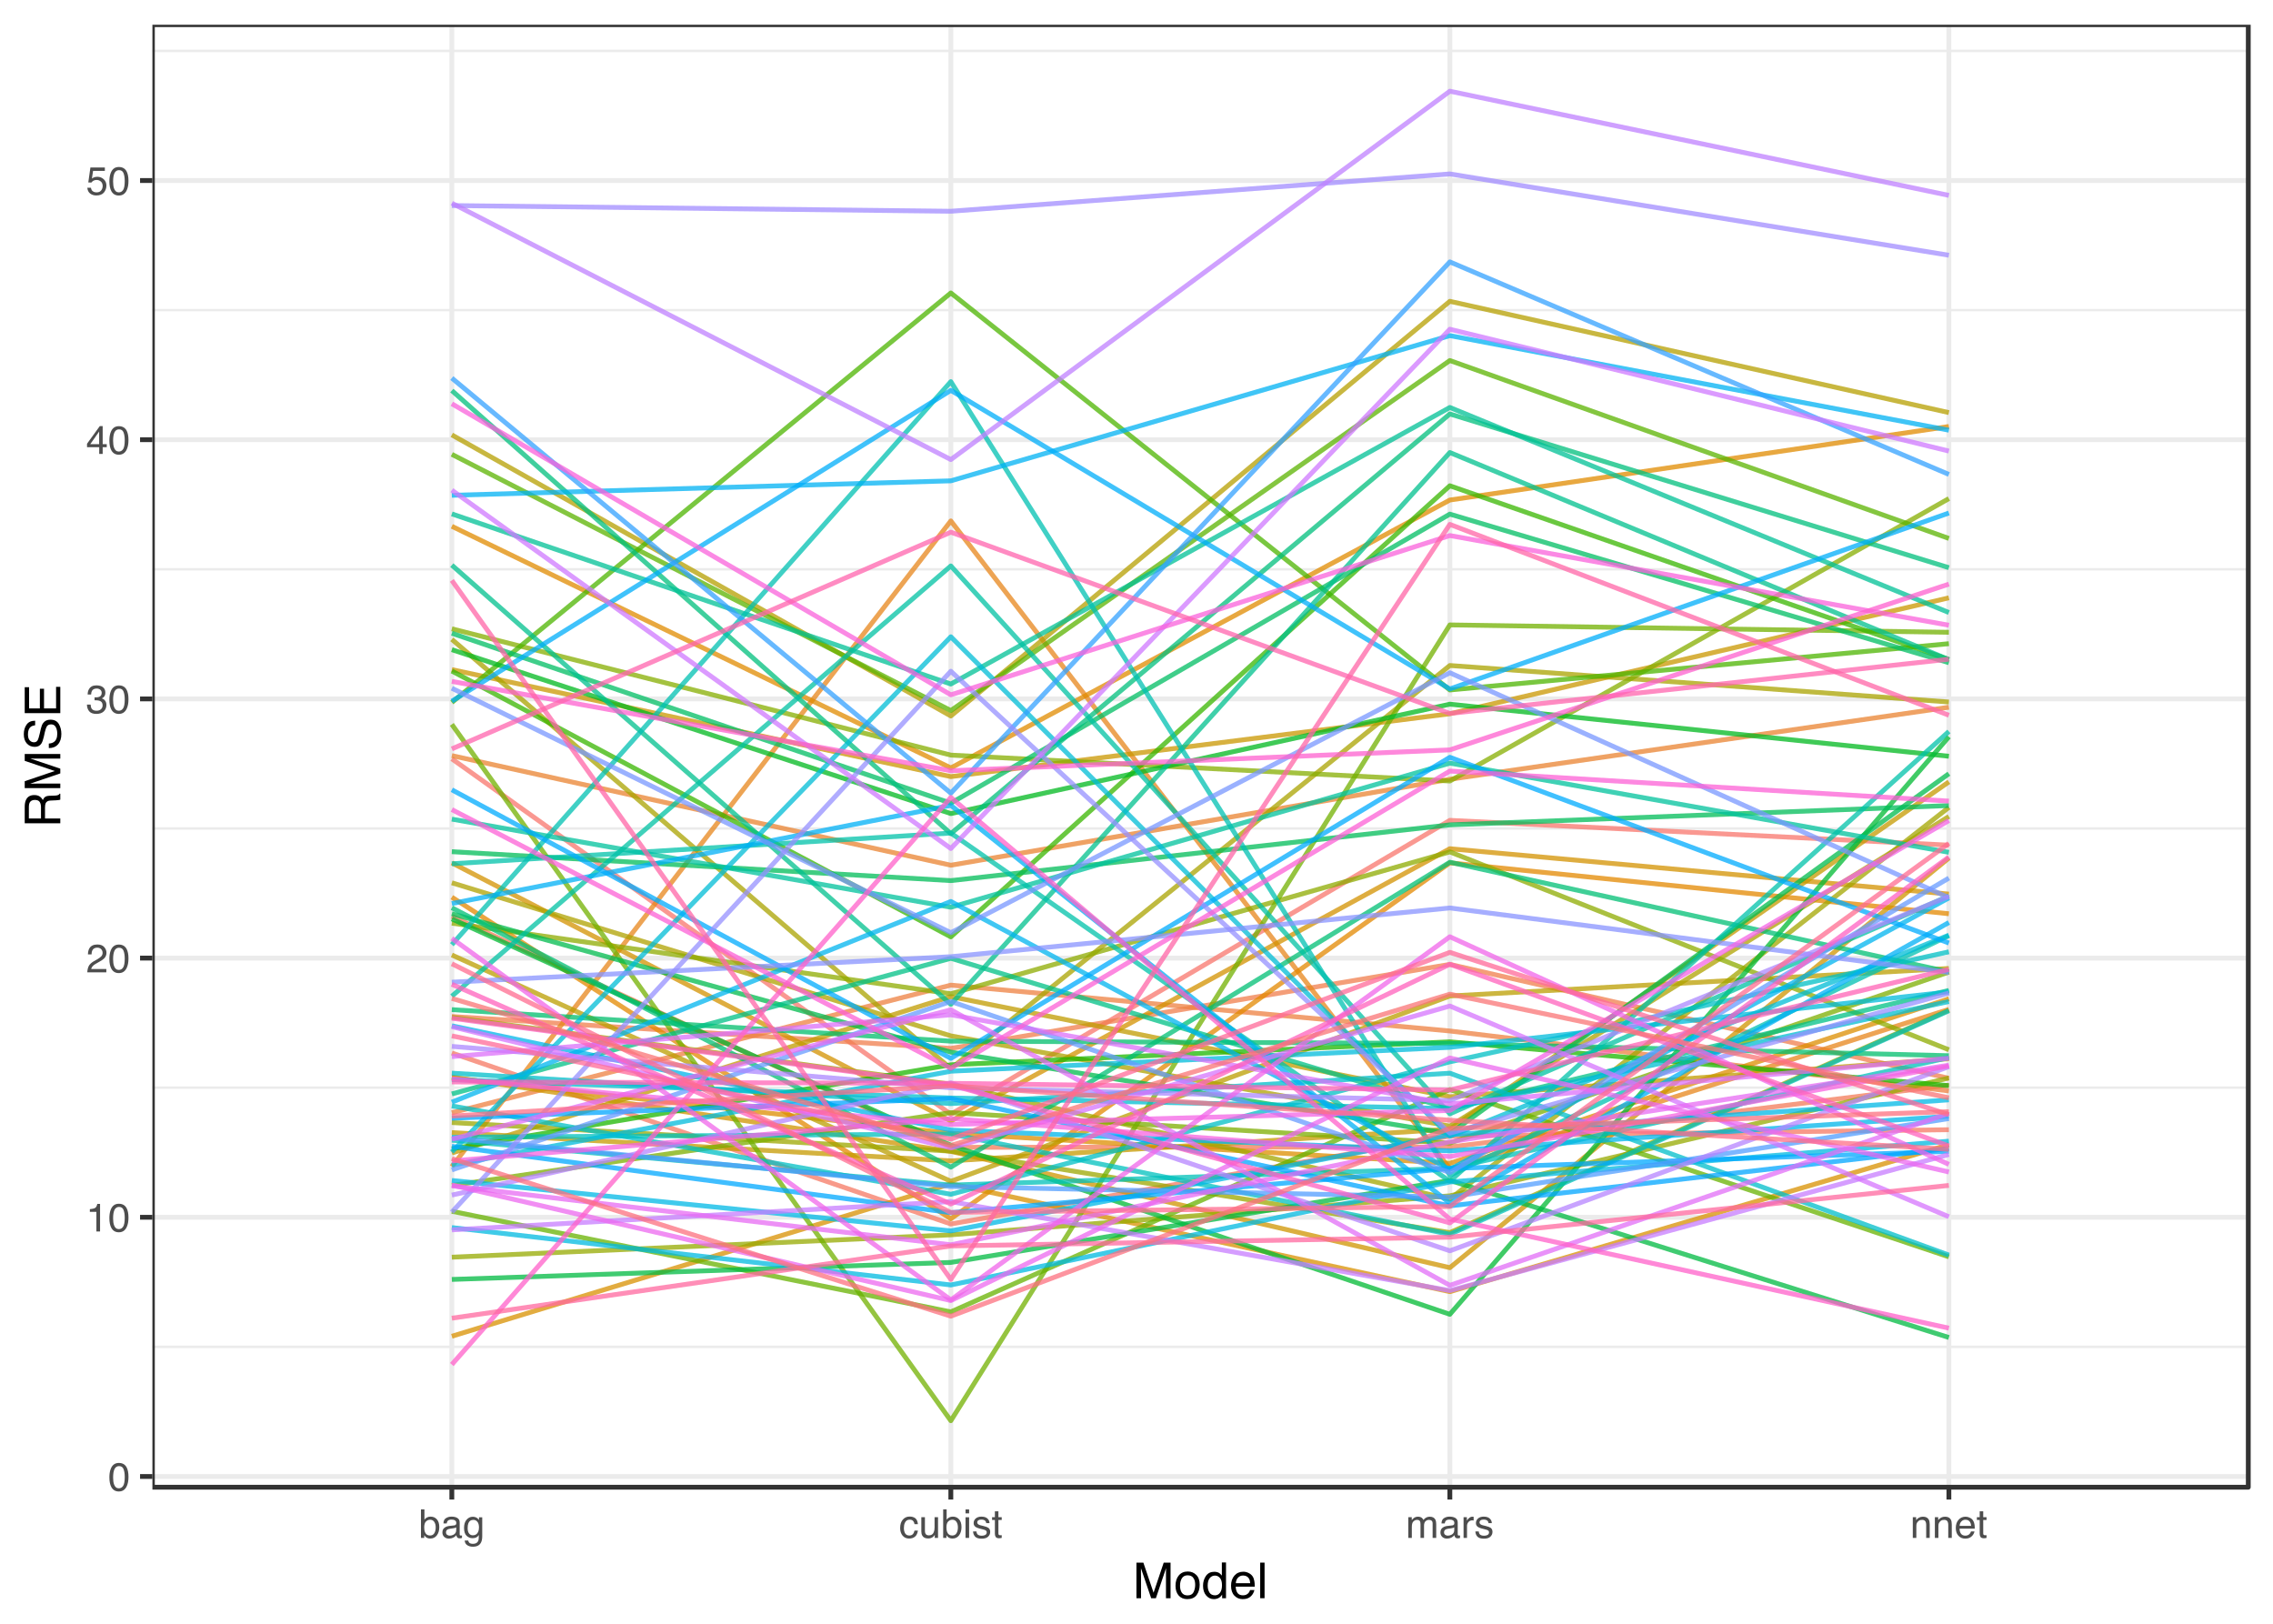 <?xml version="1.0" encoding="UTF-8"?>
<svg xmlns="http://www.w3.org/2000/svg" xmlns:xlink="http://www.w3.org/1999/xlink" width="504pt" height="360pt" viewBox="0 0 504 360" version="1.1">
<defs>
<g>
<symbol overflow="visible" id="glyph0-0">
<path style="stroke:none;" d="M 0.281 0 L 0.281 -6.312 L 5.297 -6.312 L 5.297 0 Z M 4.5 -0.797 L 4.5 -5.516 L 1.078 -5.516 L 1.078 -0.797 Z "/>
</symbol>
<symbol overflow="visible" id="glyph0-1">
<path style="stroke:none;" d="M 2.375 -6.156 C 3.176 -6.156 3.754 -5.828 4.109 -5.172 C 4.379 -4.66 4.516 -3.961 4.516 -3.078 C 4.516 -2.242 4.391 -1.555 4.141 -1.016 C 3.785 -0.223 3.195 0.172 2.375 0.172 C 1.633 0.172 1.082 -0.148 0.719 -0.797 C 0.426 -1.328 0.281 -2.047 0.281 -2.953 C 0.281 -3.648 0.367 -4.25 0.547 -4.75 C 0.879 -5.688 1.488 -6.156 2.375 -6.156 Z M 2.375 -0.531 C 2.77 -0.531 3.086 -0.707 3.328 -1.062 C 3.566 -1.426 3.688 -2.086 3.688 -3.047 C 3.688 -3.754 3.598 -4.332 3.422 -4.781 C 3.254 -5.227 2.922 -5.453 2.422 -5.453 C 1.973 -5.453 1.641 -5.238 1.422 -4.812 C 1.211 -4.383 1.109 -3.754 1.109 -2.922 C 1.109 -2.297 1.176 -1.789 1.312 -1.406 C 1.52 -0.82 1.875 -0.531 2.375 -0.531 Z "/>
</symbol>
<symbol overflow="visible" id="glyph0-2">
<path style="stroke:none;" d="M 0.844 -4.359 L 0.844 -4.953 C 1.395 -5.004 1.781 -5.094 2 -5.219 C 2.227 -5.344 2.395 -5.645 2.5 -6.125 L 3.109 -6.125 L 3.109 0 L 2.297 0 L 2.297 -4.359 Z "/>
</symbol>
<symbol overflow="visible" id="glyph0-3">
<path style="stroke:none;" d="M 0.281 0 C 0.301 -0.531 0.406 -0.988 0.594 -1.375 C 0.789 -1.77 1.164 -2.129 1.719 -2.453 L 2.547 -2.922 C 2.91 -3.141 3.164 -3.328 3.312 -3.484 C 3.551 -3.711 3.672 -3.984 3.672 -4.297 C 3.672 -4.648 3.562 -4.93 3.344 -5.141 C 3.133 -5.359 2.848 -5.469 2.484 -5.469 C 1.961 -5.469 1.598 -5.266 1.391 -4.859 C 1.285 -4.648 1.227 -4.352 1.219 -3.969 L 0.422 -3.969 C 0.43 -4.5 0.531 -4.938 0.719 -5.281 C 1.051 -5.875 1.645 -6.172 2.5 -6.172 C 3.195 -6.172 3.707 -5.977 4.031 -5.594 C 4.363 -5.219 4.531 -4.797 4.531 -4.328 C 4.531 -3.836 4.352 -3.414 4 -3.062 C 3.801 -2.863 3.441 -2.617 2.922 -2.328 L 2.344 -2 C 2.062 -1.844 1.836 -1.695 1.672 -1.562 C 1.391 -1.312 1.211 -1.035 1.141 -0.734 L 4.5 -0.734 L 4.5 0 Z "/>
</symbol>
<symbol overflow="visible" id="glyph0-4">
<path style="stroke:none;" d="M 2.281 0.172 C 1.551 0.172 1.02 -0.023 0.688 -0.422 C 0.363 -0.828 0.203 -1.316 0.203 -1.891 L 1.016 -1.891 C 1.047 -1.492 1.117 -1.203 1.234 -1.016 C 1.441 -0.691 1.805 -0.531 2.328 -0.531 C 2.734 -0.531 3.055 -0.641 3.297 -0.859 C 3.547 -1.078 3.672 -1.359 3.672 -1.703 C 3.672 -2.129 3.539 -2.426 3.281 -2.594 C 3.031 -2.758 2.672 -2.844 2.203 -2.844 C 2.148 -2.844 2.098 -2.844 2.047 -2.844 C 1.992 -2.844 1.941 -2.844 1.891 -2.844 L 1.891 -3.516 C 1.973 -3.516 2.039 -3.508 2.094 -3.5 C 2.145 -3.5 2.203 -3.5 2.266 -3.5 C 2.555 -3.5 2.797 -3.547 2.984 -3.641 C 3.305 -3.797 3.469 -4.082 3.469 -4.5 C 3.469 -4.801 3.359 -5.035 3.141 -5.203 C 2.922 -5.367 2.672 -5.453 2.391 -5.453 C 1.867 -5.453 1.508 -5.281 1.312 -4.938 C 1.207 -4.75 1.145 -4.477 1.125 -4.125 L 0.359 -4.125 C 0.359 -4.582 0.453 -4.973 0.641 -5.297 C 0.953 -5.867 1.504 -6.156 2.297 -6.156 C 2.93 -6.156 3.422 -6.016 3.766 -5.734 C 4.109 -5.461 4.281 -5.062 4.281 -4.531 C 4.281 -4.145 4.176 -3.836 3.969 -3.609 C 3.844 -3.461 3.68 -3.348 3.484 -3.266 C 3.805 -3.172 4.055 -3 4.234 -2.75 C 4.422 -2.5 4.516 -2.191 4.516 -1.828 C 4.516 -1.234 4.316 -0.75 3.922 -0.375 C 3.535 -0.008 2.988 0.172 2.281 0.172 Z "/>
</symbol>
<symbol overflow="visible" id="glyph0-5">
<path style="stroke:none;" d="M 2.906 -2.172 L 2.906 -4.969 L 0.938 -2.172 Z M 2.922 0 L 2.922 -1.5 L 0.219 -1.5 L 0.219 -2.266 L 3.047 -6.172 L 3.688 -6.172 L 3.688 -2.172 L 4.594 -2.172 L 4.594 -1.5 L 3.688 -1.5 L 3.688 0 Z "/>
</symbol>
<symbol overflow="visible" id="glyph0-6">
<path style="stroke:none;" d="M 1.094 -1.562 C 1.133 -1.125 1.336 -0.82 1.703 -0.656 C 1.879 -0.57 2.094 -0.531 2.344 -0.531 C 2.801 -0.531 3.141 -0.676 3.359 -0.969 C 3.578 -1.258 3.688 -1.582 3.688 -1.938 C 3.688 -2.363 3.555 -2.691 3.297 -2.922 C 3.035 -3.16 2.719 -3.281 2.344 -3.281 C 2.082 -3.281 1.852 -3.227 1.656 -3.125 C 1.469 -3.02 1.305 -2.879 1.172 -2.703 L 0.5 -2.734 L 0.969 -6.047 L 4.172 -6.047 L 4.172 -5.297 L 1.562 -5.297 L 1.297 -3.594 C 1.43 -3.695 1.566 -3.773 1.703 -3.828 C 1.93 -3.93 2.195 -3.984 2.5 -3.984 C 3.062 -3.984 3.535 -3.801 3.922 -3.438 C 4.316 -3.07 4.516 -2.609 4.516 -2.047 C 4.516 -1.461 4.332 -0.945 3.969 -0.5 C 3.613 -0.062 3.047 0.156 2.266 0.156 C 1.754 0.156 1.305 0.016 0.922 -0.266 C 0.547 -0.547 0.332 -0.977 0.281 -1.562 Z "/>
</symbol>
<symbol overflow="visible" id="glyph0-7">
<path style="stroke:none;" d="M 0.5 -6.328 L 1.266 -6.328 L 1.266 -4.047 C 1.43 -4.266 1.629 -4.43 1.859 -4.547 C 2.098 -4.66 2.352 -4.719 2.625 -4.719 C 3.195 -4.719 3.66 -4.52 4.016 -4.125 C 4.379 -3.738 4.562 -3.16 4.562 -2.391 C 4.562 -1.66 4.383 -1.055 4.031 -0.578 C 3.676 -0.098 3.188 0.141 2.562 0.141 C 2.219 0.141 1.922 0.055 1.672 -0.109 C 1.535 -0.203 1.383 -0.363 1.219 -0.594 L 1.219 0 L 0.5 0 Z M 2.516 -0.531 C 2.93 -0.531 3.242 -0.695 3.453 -1.031 C 3.66 -1.363 3.766 -1.801 3.766 -2.344 C 3.766 -2.832 3.66 -3.234 3.453 -3.547 C 3.242 -3.867 2.938 -4.031 2.531 -4.031 C 2.188 -4.031 1.879 -3.898 1.609 -3.641 C 1.348 -3.379 1.219 -2.945 1.219 -2.344 C 1.219 -1.914 1.27 -1.566 1.375 -1.297 C 1.582 -0.785 1.961 -0.531 2.516 -0.531 Z "/>
</symbol>
<symbol overflow="visible" id="glyph0-8">
<path style="stroke:none;" d="M 1.156 -1.219 C 1.156 -1 1.238 -0.82 1.406 -0.688 C 1.57 -0.562 1.766 -0.5 1.984 -0.5 C 2.254 -0.5 2.52 -0.562 2.781 -0.688 C 3.207 -0.895 3.422 -1.238 3.422 -1.719 L 3.422 -2.344 C 3.328 -2.281 3.203 -2.227 3.047 -2.188 C 2.898 -2.145 2.754 -2.117 2.609 -2.109 L 2.141 -2.047 C 1.867 -2.004 1.66 -1.945 1.516 -1.875 C 1.273 -1.738 1.156 -1.52 1.156 -1.219 Z M 3.031 -2.781 C 3.207 -2.812 3.328 -2.891 3.391 -3.016 C 3.422 -3.078 3.438 -3.176 3.438 -3.312 C 3.438 -3.57 3.344 -3.758 3.156 -3.875 C 2.969 -4 2.703 -4.062 2.359 -4.062 C 1.953 -4.062 1.664 -3.953 1.5 -3.734 C 1.406 -3.609 1.344 -3.43 1.312 -3.203 L 0.594 -3.203 C 0.602 -3.766 0.785 -4.156 1.141 -4.375 C 1.492 -4.602 1.906 -4.719 2.375 -4.719 C 2.914 -4.719 3.352 -4.613 3.688 -4.406 C 4.02 -4.195 4.188 -3.875 4.188 -3.438 L 4.188 -0.797 C 4.188 -0.711 4.203 -0.645 4.234 -0.594 C 4.273 -0.551 4.348 -0.531 4.453 -0.531 C 4.484 -0.531 4.52 -0.531 4.562 -0.531 C 4.602 -0.531 4.648 -0.535 4.703 -0.547 L 4.703 0.016 C 4.578 0.055 4.484 0.078 4.422 0.078 C 4.359 0.086 4.273 0.094 4.172 0.094 C 3.898 0.094 3.707 0 3.594 -0.188 C 3.531 -0.281 3.484 -0.422 3.453 -0.609 C 3.297 -0.398 3.07 -0.219 2.781 -0.062 C 2.488 0.082 2.16 0.156 1.797 0.156 C 1.367 0.156 1.02 0.023 0.75 -0.234 C 0.488 -0.492 0.359 -0.816 0.359 -1.203 C 0.359 -1.629 0.488 -1.957 0.75 -2.188 C 1.02 -2.426 1.367 -2.578 1.797 -2.641 Z M 2.391 -4.719 Z "/>
</symbol>
<symbol overflow="visible" id="glyph0-9">
<path style="stroke:none;" d="M 2.188 -4.688 C 2.551 -4.688 2.867 -4.598 3.141 -4.422 C 3.285 -4.316 3.43 -4.172 3.578 -3.984 L 3.578 -4.562 L 4.297 -4.562 L 4.297 -0.375 C 4.297 0.207 4.207 0.672 4.031 1.016 C 3.719 1.641 3.113 1.953 2.219 1.953 C 1.727 1.953 1.312 1.836 0.969 1.609 C 0.633 1.391 0.445 1.047 0.406 0.578 L 1.188 0.578 C 1.227 0.773 1.301 0.93 1.406 1.047 C 1.582 1.223 1.859 1.312 2.234 1.312 C 2.828 1.312 3.219 1.098 3.406 0.672 C 3.508 0.43 3.555 -0.004 3.547 -0.641 C 3.391 -0.398 3.203 -0.223 2.984 -0.109 C 2.773 0.004 2.488 0.062 2.125 0.062 C 1.633 0.062 1.203 -0.113 0.828 -0.469 C 0.453 -0.82 0.266 -1.41 0.266 -2.234 C 0.266 -3.004 0.453 -3.602 0.828 -4.031 C 1.203 -4.469 1.656 -4.688 2.188 -4.688 Z M 3.578 -2.312 C 3.578 -2.883 3.457 -3.305 3.219 -3.578 C 2.988 -3.859 2.691 -4 2.328 -4 C 1.785 -4 1.414 -3.742 1.219 -3.234 C 1.113 -2.961 1.062 -2.609 1.062 -2.172 C 1.062 -1.648 1.164 -1.254 1.375 -0.984 C 1.582 -0.711 1.863 -0.578 2.219 -0.578 C 2.77 -0.578 3.16 -0.828 3.391 -1.328 C 3.516 -1.609 3.578 -1.938 3.578 -2.312 Z M 2.281 -4.719 Z "/>
</symbol>
<symbol overflow="visible" id="glyph0-10">
<path style="stroke:none;" d="M 2.344 -4.734 C 2.863 -4.734 3.285 -4.609 3.609 -4.359 C 3.93 -4.109 4.125 -3.672 4.188 -3.047 L 3.438 -3.047 C 3.395 -3.336 3.289 -3.578 3.125 -3.766 C 2.957 -3.953 2.695 -4.047 2.344 -4.047 C 1.852 -4.047 1.5 -3.801 1.281 -3.312 C 1.145 -3.008 1.078 -2.629 1.078 -2.172 C 1.078 -1.703 1.172 -1.312 1.359 -1 C 1.555 -0.688 1.867 -0.531 2.297 -0.531 C 2.609 -0.531 2.859 -0.625 3.047 -0.812 C 3.234 -1.008 3.363 -1.281 3.438 -1.625 L 4.188 -1.625 C 4.102 -1.02 3.891 -0.57 3.547 -0.281 C 3.203 0 2.766 0.141 2.234 0.141 C 1.629 0.141 1.145 -0.078 0.781 -0.516 C 0.426 -0.961 0.25 -1.516 0.25 -2.172 C 0.25 -2.984 0.445 -3.613 0.844 -4.062 C 1.238 -4.508 1.738 -4.734 2.344 -4.734 Z M 2.219 -4.719 Z "/>
</symbol>
<symbol overflow="visible" id="glyph0-11">
<path style="stroke:none;" d="M 1.344 -4.594 L 1.344 -1.547 C 1.344 -1.305 1.379 -1.113 1.453 -0.969 C 1.586 -0.695 1.844 -0.562 2.219 -0.562 C 2.758 -0.562 3.125 -0.801 3.312 -1.281 C 3.426 -1.539 3.484 -1.895 3.484 -2.344 L 3.484 -4.594 L 4.25 -4.594 L 4.25 0 L 3.516 0 L 3.531 -0.672 C 3.426 -0.504 3.301 -0.359 3.156 -0.234 C 2.863 0.004 2.504 0.125 2.078 0.125 C 1.422 0.125 0.977 -0.094 0.75 -0.531 C 0.613 -0.77 0.547 -1.082 0.547 -1.469 L 0.547 -4.594 Z M 2.406 -4.719 Z "/>
</symbol>
<symbol overflow="visible" id="glyph0-12">
<path style="stroke:none;" d="M 0.562 -4.578 L 1.359 -4.578 L 1.359 0 L 0.562 0 Z M 0.562 -6.312 L 1.359 -6.312 L 1.359 -5.438 L 0.562 -5.438 Z "/>
</symbol>
<symbol overflow="visible" id="glyph0-13">
<path style="stroke:none;" d="M 1.031 -1.438 C 1.051 -1.188 1.113 -0.988 1.219 -0.844 C 1.414 -0.602 1.754 -0.484 2.234 -0.484 C 2.516 -0.484 2.766 -0.539 2.984 -0.656 C 3.203 -0.781 3.312 -0.973 3.312 -1.234 C 3.312 -1.43 3.223 -1.582 3.047 -1.688 C 2.941 -1.75 2.723 -1.82 2.391 -1.906 L 1.781 -2.062 C 1.383 -2.164 1.094 -2.273 0.906 -2.391 C 0.57 -2.598 0.406 -2.891 0.406 -3.266 C 0.406 -3.691 0.562 -4.039 0.875 -4.312 C 1.195 -4.582 1.617 -4.719 2.141 -4.719 C 2.836 -4.719 3.336 -4.516 3.641 -4.109 C 3.836 -3.848 3.93 -3.57 3.922 -3.281 L 3.203 -3.281 C 3.18 -3.457 3.117 -3.613 3.016 -3.75 C 2.836 -3.957 2.531 -4.062 2.094 -4.062 C 1.801 -4.062 1.578 -4.004 1.422 -3.891 C 1.273 -3.773 1.203 -3.629 1.203 -3.453 C 1.203 -3.254 1.301 -3.094 1.5 -2.969 C 1.613 -2.895 1.781 -2.832 2 -2.781 L 2.516 -2.656 C 3.066 -2.52 3.438 -2.391 3.625 -2.266 C 3.926 -2.066 4.078 -1.754 4.078 -1.328 C 4.078 -0.922 3.922 -0.566 3.609 -0.266 C 3.305 0.023 2.832 0.172 2.188 0.172 C 1.508 0.172 1.023 0.02 0.734 -0.281 C 0.453 -0.594 0.301 -0.977 0.281 -1.438 Z M 2.172 -4.719 Z "/>
</symbol>
<symbol overflow="visible" id="glyph0-14">
<path style="stroke:none;" d="M 0.719 -5.891 L 1.5 -5.891 L 1.5 -4.594 L 2.234 -4.594 L 2.234 -3.969 L 1.5 -3.969 L 1.5 -0.969 C 1.5 -0.801 1.555 -0.691 1.672 -0.641 C 1.723 -0.609 1.82 -0.594 1.969 -0.594 C 2 -0.594 2.035 -0.594 2.078 -0.594 C 2.129 -0.594 2.18 -0.598 2.234 -0.609 L 2.234 0 C 2.148 0.02 2.055 0.035 1.953 0.047 C 1.859 0.066 1.758 0.078 1.656 0.078 C 1.289 0.078 1.039 -0.016 0.906 -0.203 C 0.781 -0.391 0.719 -0.629 0.719 -0.922 L 0.719 -3.969 L 0.094 -3.969 L 0.094 -4.594 L 0.719 -4.594 Z "/>
</symbol>
<symbol overflow="visible" id="glyph0-15">
<path style="stroke:none;" d="M 0.562 -4.594 L 1.328 -4.594 L 1.328 -3.953 C 1.516 -4.172 1.68 -4.332 1.828 -4.438 C 2.086 -4.613 2.379 -4.703 2.703 -4.703 C 3.066 -4.703 3.359 -4.613 3.578 -4.438 C 3.703 -4.332 3.816 -4.18 3.922 -3.984 C 4.098 -4.223 4.301 -4.398 4.531 -4.516 C 4.758 -4.641 5.02 -4.703 5.312 -4.703 C 5.926 -4.703 6.348 -4.477 6.578 -4.031 C 6.691 -3.789 6.75 -3.469 6.75 -3.062 L 6.75 0 L 5.953 0 L 5.953 -3.203 C 5.953 -3.504 5.875 -3.711 5.719 -3.828 C 5.57 -3.941 5.383 -4 5.156 -4 C 4.852 -4 4.594 -3.895 4.375 -3.688 C 4.156 -3.488 4.047 -3.148 4.047 -2.672 L 4.047 0 L 3.266 0 L 3.266 -3 C 3.266 -3.312 3.227 -3.539 3.156 -3.688 C 3.039 -3.895 2.82 -4 2.5 -4 C 2.207 -4 1.941 -3.883 1.703 -3.656 C 1.461 -3.438 1.344 -3.031 1.344 -2.438 L 1.344 0 L 0.562 0 Z "/>
</symbol>
<symbol overflow="visible" id="glyph0-16">
<path style="stroke:none;" d="M 0.594 -4.594 L 1.328 -4.594 L 1.328 -3.812 C 1.379 -3.957 1.523 -4.141 1.766 -4.359 C 2.004 -4.586 2.273 -4.703 2.578 -4.703 C 2.586 -4.703 2.609 -4.695 2.641 -4.688 C 2.68 -4.688 2.742 -4.688 2.828 -4.688 L 2.828 -3.859 C 2.773 -3.867 2.727 -3.875 2.688 -3.875 C 2.656 -3.883 2.617 -3.891 2.578 -3.891 C 2.18 -3.891 1.879 -3.766 1.672 -3.516 C 1.461 -3.266 1.359 -2.973 1.359 -2.641 L 1.359 0 L 0.594 0 Z "/>
</symbol>
<symbol overflow="visible" id="glyph0-17">
<path style="stroke:none;" d="M 0.562 -4.594 L 1.297 -4.594 L 1.297 -3.953 C 1.516 -4.211 1.742 -4.398 1.984 -4.516 C 2.234 -4.641 2.508 -4.703 2.812 -4.703 C 3.457 -4.703 3.895 -4.473 4.125 -4.016 C 4.25 -3.766 4.312 -3.41 4.312 -2.953 L 4.312 0 L 3.531 0 L 3.531 -2.906 C 3.531 -3.176 3.488 -3.398 3.406 -3.578 C 3.27 -3.859 3.02 -4 2.656 -4 C 2.477 -4 2.328 -3.984 2.203 -3.953 C 1.992 -3.891 1.812 -3.766 1.656 -3.578 C 1.52 -3.422 1.43 -3.258 1.391 -3.094 C 1.359 -2.938 1.344 -2.707 1.344 -2.406 L 1.344 0 L 0.562 0 Z M 2.391 -4.719 Z "/>
</symbol>
<symbol overflow="visible" id="glyph0-18">
<path style="stroke:none;" d="M 2.484 -4.703 C 2.805 -4.703 3.117 -4.625 3.422 -4.469 C 3.734 -4.32 3.969 -4.125 4.125 -3.875 C 4.281 -3.645 4.383 -3.375 4.438 -3.062 C 4.488 -2.852 4.516 -2.516 4.516 -2.047 L 1.141 -2.047 C 1.148 -1.586 1.258 -1.211 1.469 -0.922 C 1.676 -0.641 1.992 -0.5 2.422 -0.5 C 2.828 -0.5 3.148 -0.633 3.391 -0.906 C 3.523 -1.062 3.625 -1.238 3.688 -1.438 L 4.453 -1.438 C 4.43 -1.27 4.363 -1.082 4.25 -0.875 C 4.133 -0.664 4.004 -0.5 3.859 -0.375 C 3.629 -0.145 3.344 0.008 3 0.094 C 2.812 0.133 2.598 0.156 2.359 0.156 C 1.785 0.156 1.301 -0.051 0.906 -0.469 C 0.508 -0.883 0.312 -1.469 0.312 -2.219 C 0.312 -2.945 0.508 -3.539 0.906 -4 C 1.312 -4.469 1.836 -4.703 2.484 -4.703 Z M 3.719 -2.672 C 3.688 -3.004 3.613 -3.27 3.5 -3.469 C 3.281 -3.844 2.926 -4.031 2.438 -4.031 C 2.082 -4.031 1.785 -3.898 1.547 -3.641 C 1.305 -3.391 1.176 -3.066 1.156 -2.672 Z M 2.406 -4.719 Z "/>
</symbol>
<symbol overflow="visible" id="glyph1-0">
<path style="stroke:none;" d="M 0.359 0 L 0.359 -7.891 L 6.625 -7.891 L 6.625 0 Z M 5.625 -0.984 L 5.625 -6.906 L 1.344 -6.906 L 1.344 -0.984 Z "/>
</symbol>
<symbol overflow="visible" id="glyph1-1">
<path style="stroke:none;" d="M 0.812 -7.891 L 2.344 -7.891 L 4.609 -1.219 L 6.859 -7.891 L 8.375 -7.891 L 8.375 0 L 7.359 0 L 7.359 -4.656 C 7.359 -4.82 7.359 -5.086 7.359 -5.453 C 7.367 -5.828 7.375 -6.227 7.375 -6.656 L 5.125 0 L 4.078 0 L 1.812 -6.656 L 1.812 -6.406 C 1.812 -6.219 1.812 -5.926 1.812 -5.531 C 1.82 -5.133 1.828 -4.844 1.828 -4.656 L 1.828 0 L 0.812 0 Z "/>
</symbol>
<symbol overflow="visible" id="glyph1-2">
<path style="stroke:none;" d="M 2.984 -0.625 C 3.629 -0.625 4.07 -0.863 4.312 -1.344 C 4.551 -1.832 4.672 -2.375 4.672 -2.969 C 4.672 -3.508 4.582 -3.945 4.406 -4.281 C 4.133 -4.812 3.664 -5.078 3 -5.078 C 2.406 -5.078 1.973 -4.848 1.703 -4.391 C 1.441 -3.941 1.312 -3.398 1.312 -2.766 C 1.312 -2.148 1.441 -1.641 1.703 -1.234 C 1.973 -0.828 2.398 -0.625 2.984 -0.625 Z M 3.031 -5.922 C 3.77 -5.922 4.395 -5.672 4.906 -5.172 C 5.414 -4.68 5.672 -3.957 5.672 -3 C 5.672 -2.07 5.445 -1.305 5 -0.703 C 4.551 -0.098 3.852 0.203 2.906 0.203 C 2.113 0.203 1.484 -0.062 1.016 -0.594 C 0.547 -1.125 0.312 -1.844 0.312 -2.75 C 0.312 -3.719 0.555 -4.488 1.047 -5.062 C 1.535 -5.633 2.195 -5.922 3.031 -5.922 Z M 3 -5.891 Z "/>
</symbol>
<symbol overflow="visible" id="glyph1-3">
<path style="stroke:none;" d="M 1.328 -2.812 C 1.328 -2.195 1.457 -1.68 1.719 -1.266 C 1.977 -0.848 2.395 -0.641 2.969 -0.641 C 3.414 -0.641 3.781 -0.832 4.062 -1.219 C 4.352 -1.602 4.5 -2.156 4.5 -2.875 C 4.5 -3.602 4.348 -4.141 4.047 -4.484 C 3.754 -4.836 3.391 -5.016 2.953 -5.016 C 2.473 -5.016 2.082 -4.828 1.781 -4.453 C 1.477 -4.078 1.328 -3.531 1.328 -2.812 Z M 2.781 -5.859 C 3.219 -5.859 3.586 -5.766 3.891 -5.578 C 4.055 -5.473 4.25 -5.285 4.469 -5.016 L 4.469 -7.922 L 5.391 -7.922 L 5.391 0 L 4.531 0 L 4.531 -0.797 C 4.301 -0.441 4.031 -0.188 3.719 -0.031 C 3.414 0.125 3.066 0.203 2.672 0.203 C 2.023 0.203 1.469 -0.062 1 -0.594 C 0.531 -1.133 0.297 -1.852 0.297 -2.75 C 0.297 -3.594 0.508 -4.32 0.938 -4.938 C 1.363 -5.551 1.977 -5.859 2.781 -5.859 Z "/>
</symbol>
<symbol overflow="visible" id="glyph1-4">
<path style="stroke:none;" d="M 3.109 -5.875 C 3.516 -5.875 3.906 -5.781 4.281 -5.594 C 4.664 -5.406 4.961 -5.156 5.172 -4.844 C 5.359 -4.562 5.484 -4.223 5.547 -3.828 C 5.609 -3.566 5.641 -3.145 5.641 -2.562 L 1.422 -2.562 C 1.441 -1.977 1.578 -1.508 1.828 -1.156 C 2.086 -0.812 2.488 -0.641 3.031 -0.641 C 3.539 -0.641 3.945 -0.805 4.25 -1.141 C 4.414 -1.328 4.535 -1.551 4.609 -1.812 L 5.562 -1.812 C 5.531 -1.594 5.441 -1.352 5.297 -1.094 C 5.16 -0.832 5.004 -0.625 4.828 -0.469 C 4.535 -0.176 4.176 0.02 3.75 0.125 C 3.508 0.176 3.242 0.203 2.953 0.203 C 2.234 0.203 1.625 -0.055 1.125 -0.578 C 0.633 -1.098 0.391 -1.828 0.391 -2.766 C 0.391 -3.691 0.641 -4.441 1.141 -5.016 C 1.641 -5.586 2.297 -5.875 3.109 -5.875 Z M 4.641 -3.328 C 4.609 -3.754 4.52 -4.094 4.375 -4.344 C 4.102 -4.801 3.66 -5.031 3.047 -5.031 C 2.598 -5.031 2.223 -4.867 1.922 -4.547 C 1.629 -4.234 1.473 -3.828 1.453 -3.328 Z M 3.016 -5.891 Z "/>
</symbol>
<symbol overflow="visible" id="glyph1-5">
<path style="stroke:none;" d="M 0.734 -7.891 L 1.703 -7.891 L 1.703 0 L 0.734 0 Z "/>
</symbol>
<symbol overflow="visible" id="glyph2-0">
<path style="stroke:none;" d="M 0 -0.359 L -7.891 -0.359 L -7.891 -6.625 L 0 -6.625 Z M -0.984 -5.625 L -6.906 -5.625 L -6.906 -1.344 L -0.984 -1.344 Z "/>
</symbol>
<symbol overflow="visible" id="glyph2-1">
<path style="stroke:none;" d="M -4.281 -4.5 C -4.281 -5.008 -4.379 -5.41 -4.578 -5.703 C -4.773 -5.992 -5.133 -6.141 -5.656 -6.141 C -6.219 -6.141 -6.602 -5.93 -6.812 -5.516 C -6.914 -5.297 -6.969 -5.004 -6.969 -4.641 L -6.969 -2.031 L -4.281 -2.031 Z M -7.891 -0.969 L -7.891 -4.625 C -7.891 -5.219 -7.801 -5.711 -7.625 -6.109 C -7.289 -6.848 -6.672 -7.219 -5.766 -7.219 C -5.285 -7.219 -4.895 -7.117 -4.594 -6.922 C -4.301 -6.734 -4.062 -6.461 -3.875 -6.109 C -3.75 -6.41 -3.582 -6.641 -3.375 -6.797 C -3.176 -6.953 -2.848 -7.039 -2.391 -7.062 L -1.328 -7.094 C -1.023 -7.102 -0.801 -7.129 -0.656 -7.172 C -0.406 -7.234 -0.242 -7.348 -0.172 -7.516 L 0 -7.516 L 0 -6.203 C -0.07 -6.172 -0.16 -6.145 -0.266 -6.125 C -0.367 -6.102 -0.578 -6.082 -0.891 -6.062 L -2.203 -6 C -2.711 -5.977 -3.055 -5.789 -3.234 -5.438 C -3.336 -5.227 -3.391 -4.906 -3.391 -4.469 L -3.391 -2.031 L 0 -2.031 L 0 -0.969 Z "/>
</symbol>
<symbol overflow="visible" id="glyph2-2">
<path style="stroke:none;" d="M -7.891 -0.812 L -7.891 -2.344 L -1.219 -4.609 L -7.891 -6.859 L -7.891 -8.375 L 0 -8.375 L 0 -7.359 L -4.656 -7.359 C -4.82 -7.359 -5.086 -7.359 -5.453 -7.359 C -5.828 -7.367 -6.227 -7.375 -6.656 -7.375 L 0 -5.125 L 0 -4.078 L -6.656 -1.812 L -6.406 -1.812 C -6.219 -1.812 -5.926 -1.812 -5.531 -1.812 C -5.133 -1.82 -4.844 -1.828 -4.656 -1.828 L 0 -1.828 L 0 -0.812 Z "/>
</symbol>
<symbol overflow="visible" id="glyph2-3">
<path style="stroke:none;" d="M -2.547 -1.531 C -2.098 -1.562 -1.734 -1.672 -1.453 -1.859 C -0.93 -2.211 -0.672 -2.836 -0.672 -3.734 C -0.672 -4.129 -0.727 -4.492 -0.844 -4.828 C -1.062 -5.461 -1.457 -5.781 -2.031 -5.781 C -2.469 -5.781 -2.773 -5.645 -2.953 -5.375 C -3.129 -5.102 -3.285 -4.676 -3.422 -4.094 L -3.656 -3.031 C -3.82 -2.332 -4 -1.836 -4.188 -1.547 C -4.508 -1.047 -5 -0.797 -5.656 -0.797 C -6.363 -0.797 -6.945 -1.039 -7.406 -1.531 C -7.863 -2.02 -8.094 -2.711 -8.094 -3.609 C -8.094 -4.441 -7.891 -5.145 -7.484 -5.719 C -7.086 -6.301 -6.453 -6.594 -5.578 -6.594 L -5.578 -5.594 C -5.992 -5.531 -6.316 -5.414 -6.547 -5.25 C -6.961 -4.914 -7.172 -4.359 -7.172 -3.578 C -7.172 -2.953 -7.035 -2.5 -6.766 -2.219 C -6.504 -1.945 -6.195 -1.812 -5.844 -1.812 C -5.457 -1.812 -5.176 -1.973 -5 -2.297 C -4.883 -2.504 -4.738 -2.984 -4.562 -3.734 L -4.312 -4.828 C -4.188 -5.367 -4.02 -5.781 -3.812 -6.062 C -3.445 -6.57 -2.91 -6.828 -2.203 -6.828 C -1.328 -6.828 -0.703 -6.508 -0.328 -5.875 C 0.047 -5.238 0.234 -4.5 0.234 -3.656 C 0.234 -2.676 -0.016 -1.906 -0.516 -1.344 C -1.016 -0.789 -1.691 -0.52 -2.547 -0.531 Z M -8.109 -3.703 Z "/>
</symbol>
<symbol overflow="visible" id="glyph2-4">
<path style="stroke:none;" d="M -7.891 -0.938 L -7.891 -6.688 L -6.922 -6.688 L -6.922 -1.984 L -4.531 -1.984 L -4.531 -6.344 L -3.609 -6.344 L -3.609 -1.984 L -0.938 -1.984 L -0.938 -6.766 L 0 -6.766 L 0 -0.938 Z M -7.891 -3.859 Z "/>
</symbol>
</g>
<clipPath id="clip1">
  <path d="M 33.793 5.48 L 499 5.48 L 499 330 L 33.793 330 Z "/>
</clipPath>
<clipPath id="clip2">
  <path d="M 33.793 298 L 499 298 L 499 299 L 33.793 299 Z "/>
</clipPath>
<clipPath id="clip3">
  <path d="M 33.793 240 L 499 240 L 499 242 L 33.793 242 Z "/>
</clipPath>
<clipPath id="clip4">
  <path d="M 33.793 183 L 499 183 L 499 184 L 33.793 184 Z "/>
</clipPath>
<clipPath id="clip5">
  <path d="M 33.793 125 L 499 125 L 499 127 L 33.793 127 Z "/>
</clipPath>
<clipPath id="clip6">
  <path d="M 33.793 68 L 499 68 L 499 70 L 33.793 70 Z "/>
</clipPath>
<clipPath id="clip7">
  <path d="M 33.793 11 L 499 11 L 499 12 L 33.793 12 Z "/>
</clipPath>
<clipPath id="clip8">
  <path d="M 33.793 326 L 499.52 326 L 499.52 328 L 33.793 328 Z "/>
</clipPath>
<clipPath id="clip9">
  <path d="M 33.793 269 L 499.52 269 L 499.52 271 L 33.793 271 Z "/>
</clipPath>
<clipPath id="clip10">
  <path d="M 33.793 211 L 499.52 211 L 499.52 213 L 33.793 213 Z "/>
</clipPath>
<clipPath id="clip11">
  <path d="M 33.793 154 L 499.52 154 L 499.52 156 L 33.793 156 Z "/>
</clipPath>
<clipPath id="clip12">
  <path d="M 33.793 96 L 499.52 96 L 499.52 99 L 33.793 99 Z "/>
</clipPath>
<clipPath id="clip13">
  <path d="M 33.793 39 L 499.52 39 L 499.52 41 L 33.793 41 Z "/>
</clipPath>
<clipPath id="clip14">
  <path d="M 99 5.48 L 101 5.48 L 101 330.727 L 99 330.727 Z "/>
</clipPath>
<clipPath id="clip15">
  <path d="M 210 5.48 L 212 5.48 L 212 330.727 L 210 330.727 Z "/>
</clipPath>
<clipPath id="clip16">
  <path d="M 320 5.48 L 323 5.48 L 323 330.727 L 320 330.727 Z "/>
</clipPath>
<clipPath id="clip17">
  <path d="M 431 5.48 L 433 5.48 L 433 330.727 L 431 330.727 Z "/>
</clipPath>
<clipPath id="clip18">
  <path d="M 33.793 5.48 L 499.52 5.48 L 499.52 330.727 L 33.793 330.727 Z "/>
</clipPath>
</defs>
<g id="surface1">
<rect x="0" y="0" width="504" height="360" style="fill:rgb(100%,100%,100%);fill-opacity:1;stroke:none;"/>
<rect x="0" y="0" width="504" height="360" style="fill:rgb(100%,100%,100%);fill-opacity:1;stroke:none;"/>
<path style="fill:none;stroke-width:1.067;stroke-linecap:round;stroke-linejoin:round;stroke:rgb(100%,100%,100%);stroke-opacity:1;stroke-miterlimit:10;" d="M 0 360 L 504 360 L 504 0 L 0 0 Z "/>
<g clip-path="url(#clip1)" clip-rule="nonzero">
<path style=" stroke:none;fill-rule:nonzero;fill:rgb(100%,100%,100%);fill-opacity:1;" d="M 33.793 329.727 L 498.52 329.727 L 498.52 5.48 L 33.793 5.48 Z "/>
</g>
<g clip-path="url(#clip2)" clip-rule="nonzero">
<path style="fill:none;stroke-width:0.533;stroke-linecap:butt;stroke-linejoin:round;stroke:rgb(92.157%,92.157%,92.157%);stroke-opacity:1;stroke-miterlimit:10;" d="M 33.793 298.613 L 498.52 298.613 "/>
</g>
<g clip-path="url(#clip3)" clip-rule="nonzero">
<path style="fill:none;stroke-width:0.533;stroke-linecap:butt;stroke-linejoin:round;stroke:rgb(92.157%,92.157%,92.157%);stroke-opacity:1;stroke-miterlimit:10;" d="M 33.793 241.148 L 498.52 241.148 "/>
</g>
<g clip-path="url(#clip4)" clip-rule="nonzero">
<path style="fill:none;stroke-width:0.533;stroke-linecap:butt;stroke-linejoin:round;stroke:rgb(92.157%,92.157%,92.157%);stroke-opacity:1;stroke-miterlimit:10;" d="M 33.793 183.684 L 498.52 183.684 "/>
</g>
<g clip-path="url(#clip5)" clip-rule="nonzero">
<path style="fill:none;stroke-width:0.533;stroke-linecap:butt;stroke-linejoin:round;stroke:rgb(92.157%,92.157%,92.157%);stroke-opacity:1;stroke-miterlimit:10;" d="M 33.793 126.219 L 498.52 126.219 "/>
</g>
<g clip-path="url(#clip6)" clip-rule="nonzero">
<path style="fill:none;stroke-width:0.533;stroke-linecap:butt;stroke-linejoin:round;stroke:rgb(92.157%,92.157%,92.157%);stroke-opacity:1;stroke-miterlimit:10;" d="M 33.793 68.754 L 498.52 68.754 "/>
</g>
<g clip-path="url(#clip7)" clip-rule="nonzero">
<path style="fill:none;stroke-width:0.533;stroke-linecap:butt;stroke-linejoin:round;stroke:rgb(92.157%,92.157%,92.157%);stroke-opacity:1;stroke-miterlimit:10;" d="M 33.793 11.289 L 498.52 11.289 "/>
</g>
<g clip-path="url(#clip8)" clip-rule="nonzero">
<path style="fill:none;stroke-width:1.067;stroke-linecap:butt;stroke-linejoin:round;stroke:rgb(92.157%,92.157%,92.157%);stroke-opacity:1;stroke-miterlimit:10;" d="M 33.793 327.348 L 498.52 327.348 "/>
</g>
<g clip-path="url(#clip9)" clip-rule="nonzero">
<path style="fill:none;stroke-width:1.067;stroke-linecap:butt;stroke-linejoin:round;stroke:rgb(92.157%,92.157%,92.157%);stroke-opacity:1;stroke-miterlimit:10;" d="M 33.793 269.883 L 498.52 269.883 "/>
</g>
<g clip-path="url(#clip10)" clip-rule="nonzero">
<path style="fill:none;stroke-width:1.067;stroke-linecap:butt;stroke-linejoin:round;stroke:rgb(92.157%,92.157%,92.157%);stroke-opacity:1;stroke-miterlimit:10;" d="M 33.793 212.418 L 498.52 212.418 "/>
</g>
<g clip-path="url(#clip11)" clip-rule="nonzero">
<path style="fill:none;stroke-width:1.067;stroke-linecap:butt;stroke-linejoin:round;stroke:rgb(92.157%,92.157%,92.157%);stroke-opacity:1;stroke-miterlimit:10;" d="M 33.793 154.953 L 498.52 154.953 "/>
</g>
<g clip-path="url(#clip12)" clip-rule="nonzero">
<path style="fill:none;stroke-width:1.067;stroke-linecap:butt;stroke-linejoin:round;stroke:rgb(92.157%,92.157%,92.157%);stroke-opacity:1;stroke-miterlimit:10;" d="M 33.793 97.488 L 498.52 97.488 "/>
</g>
<g clip-path="url(#clip13)" clip-rule="nonzero">
<path style="fill:none;stroke-width:1.067;stroke-linecap:butt;stroke-linejoin:round;stroke:rgb(92.157%,92.157%,92.157%);stroke-opacity:1;stroke-miterlimit:10;" d="M 33.793 40.023 L 498.52 40.023 "/>
</g>
<g clip-path="url(#clip14)" clip-rule="nonzero">
<path style="fill:none;stroke-width:1.067;stroke-linecap:butt;stroke-linejoin:round;stroke:rgb(92.157%,92.157%,92.157%);stroke-opacity:1;stroke-miterlimit:10;" d="M 100.184 329.727 L 100.184 5.48 "/>
</g>
<g clip-path="url(#clip15)" clip-rule="nonzero">
<path style="fill:none;stroke-width:1.067;stroke-linecap:butt;stroke-linejoin:round;stroke:rgb(92.157%,92.157%,92.157%);stroke-opacity:1;stroke-miterlimit:10;" d="M 210.832 329.727 L 210.832 5.48 "/>
</g>
<g clip-path="url(#clip16)" clip-rule="nonzero">
<path style="fill:none;stroke-width:1.067;stroke-linecap:butt;stroke-linejoin:round;stroke:rgb(92.157%,92.157%,92.157%);stroke-opacity:1;stroke-miterlimit:10;" d="M 321.48 329.727 L 321.48 5.48 "/>
</g>
<g clip-path="url(#clip17)" clip-rule="nonzero">
<path style="fill:none;stroke-width:1.067;stroke-linecap:butt;stroke-linejoin:round;stroke:rgb(92.157%,92.157%,92.157%);stroke-opacity:1;stroke-miterlimit:10;" d="M 432.133 329.727 L 432.133 5.48 "/>
</g>
<path style="fill:none;stroke-width:1.067;stroke-linecap:butt;stroke-linejoin:round;stroke:rgb(97.255%,46.275%,42.745%);stroke-opacity:0.749;stroke-miterlimit:1;" d="M 100.184 168.234 L 210.832 247.031 L 321.48 181.879 L 432.133 187.379 "/>
<path style="fill:none;stroke-width:1.067;stroke-linecap:butt;stroke-linejoin:round;stroke:rgb(96.471%,47.451%,38.824%);stroke-opacity:0.749;stroke-miterlimit:1;" d="M 100.184 233.457 L 210.832 271.371 L 321.48 251.875 L 432.133 250.469 "/>
<path style="fill:none;stroke-width:1.067;stroke-linecap:butt;stroke-linejoin:round;stroke:rgb(95.294%,48.235%,34.902%);stroke-opacity:0.749;stroke-miterlimit:1;" d="M 100.184 203.156 L 210.832 254.371 L 321.48 254.305 L 432.133 240.586 "/>
<path style="fill:none;stroke-width:1.067;stroke-linecap:butt;stroke-linejoin:round;stroke:rgb(94.118%,49.412%,30.196%);stroke-opacity:0.749;stroke-miterlimit:1;" d="M 100.184 225.367 L 210.832 232.441 L 321.48 213.809 L 432.133 239.07 "/>
<path style="fill:none;stroke-width:1.067;stroke-linecap:butt;stroke-linejoin:round;stroke:rgb(92.941%,50.588%,25.49%);stroke-opacity:0.749;stroke-miterlimit:1;" d="M 100.184 246.707 L 210.832 218.414 L 321.48 228.582 L 432.133 241.875 "/>
<path style="fill:none;stroke-width:1.067;stroke-linecap:butt;stroke-linejoin:round;stroke:rgb(91.765%,51.373%,19.216%);stroke-opacity:0.749;stroke-miterlimit:1;" d="M 100.184 167.531 L 210.832 191.828 L 321.48 172.77 L 432.133 156.801 "/>
<path style="fill:none;stroke-width:1.067;stroke-linecap:butt;stroke-linejoin:round;stroke:rgb(90.588%,52.549%,10.588%);stroke-opacity:0.749;stroke-miterlimit:1;" d="M 100.184 258.656 L 210.832 115.492 L 321.48 259.109 L 432.133 223.785 "/>
<path style="fill:none;stroke-width:1.067;stroke-linecap:butt;stroke-linejoin:round;stroke:rgb(89.02%,53.333%,0%);stroke-opacity:0.749;stroke-miterlimit:1;" d="M 100.184 198.91 L 210.832 270.215 L 321.48 191.301 L 432.133 202.59 "/>
<path style="fill:none;stroke-width:1.067;stroke-linecap:butt;stroke-linejoin:round;stroke:rgb(87.843%,54.51%,0%);stroke-opacity:0.749;stroke-miterlimit:1;" d="M 100.184 116.684 L 210.832 170.258 L 321.48 110.863 L 432.133 94.555 "/>
<path style="fill:none;stroke-width:1.067;stroke-linecap:butt;stroke-linejoin:round;stroke:rgb(86.275%,55.294%,0%);stroke-opacity:0.749;stroke-miterlimit:1;" d="M 100.184 238.996 L 210.832 251.277 L 321.48 257.926 L 432.133 221.438 "/>
<path style="fill:none;stroke-width:1.067;stroke-linecap:butt;stroke-linejoin:round;stroke:rgb(84.706%,56.471%,0%);stroke-opacity:0.749;stroke-miterlimit:1;" d="M 100.184 296.262 L 210.832 262.457 L 321.48 286.375 L 432.133 253.773 "/>
<path style="fill:none;stroke-width:1.067;stroke-linecap:butt;stroke-linejoin:round;stroke:rgb(82.745%,57.255%,0%);stroke-opacity:0.749;stroke-miterlimit:1;" d="M 100.184 191.305 L 210.832 248.551 L 321.48 188.168 L 432.133 198.23 "/>
<path style="fill:none;stroke-width:1.067;stroke-linecap:butt;stroke-linejoin:round;stroke:rgb(81.176%,58.039%,0%);stroke-opacity:0.749;stroke-miterlimit:1;" d="M 100.184 238.793 L 210.832 255.273 L 321.48 281.059 L 432.133 190.227 "/>
<path style="fill:none;stroke-width:1.067;stroke-linecap:butt;stroke-linejoin:round;stroke:rgb(79.216%,59.216%,0%);stroke-opacity:0.749;stroke-miterlimit:1;" d="M 100.184 148.457 L 210.832 172.184 L 321.48 158.246 L 432.133 132.543 "/>
<path style="fill:none;stroke-width:1.067;stroke-linecap:butt;stroke-linejoin:round;stroke:rgb(77.255%,60%,0%);stroke-opacity:0.749;stroke-miterlimit:1;" d="M 100.184 251.102 L 210.832 257.383 L 321.48 250.332 L 432.133 173.348 "/>
<path style="fill:none;stroke-width:1.067;stroke-linecap:butt;stroke-linejoin:round;stroke:rgb(75.294%,60.784%,0%);stroke-opacity:0.749;stroke-miterlimit:1;" d="M 100.184 255.629 L 210.832 220.961 L 321.48 243.168 L 432.133 234.723 "/>
<path style="fill:none;stroke-width:1.067;stroke-linecap:butt;stroke-linejoin:round;stroke:rgb(73.333%,61.569%,0%);stroke-opacity:0.749;stroke-miterlimit:1;" d="M 100.184 211.727 L 210.832 261.91 L 321.48 220.82 L 432.133 214.719 "/>
<path style="fill:none;stroke-width:1.067;stroke-linecap:butt;stroke-linejoin:round;stroke:rgb(70.98%,62.353%,0%);stroke-opacity:0.749;stroke-miterlimit:1;" d="M 100.184 96.418 L 210.832 158.742 L 321.48 66.801 L 432.133 91.48 "/>
<path style="fill:none;stroke-width:1.067;stroke-linecap:butt;stroke-linejoin:round;stroke:rgb(68.627%,63.137%,0%);stroke-opacity:0.749;stroke-miterlimit:1;" d="M 100.184 195.723 L 210.832 229.664 L 321.48 249.676 L 432.133 181.016 "/>
<path style="fill:none;stroke-width:1.067;stroke-linecap:butt;stroke-linejoin:round;stroke:rgb(66.275%,63.922%,0%);stroke-opacity:0.749;stroke-miterlimit:1;" d="M 100.184 141.742 L 210.832 236.922 L 321.48 147.547 L 432.133 155.645 "/>
<path style="fill:none;stroke-width:1.067;stroke-linecap:butt;stroke-linejoin:round;stroke:rgb(63.922%,64.706%,0%);stroke-opacity:0.749;stroke-miterlimit:1;" d="M 100.184 225.562 L 210.832 240.391 L 321.48 265.848 L 432.133 178.996 "/>
<path style="fill:none;stroke-width:1.067;stroke-linecap:butt;stroke-linejoin:round;stroke:rgb(61.176%,65.49%,0%);stroke-opacity:0.749;stroke-miterlimit:1;" d="M 100.184 248.879 L 210.832 255.223 L 321.48 273.285 L 432.133 223.973 "/>
<path style="fill:none;stroke-width:1.067;stroke-linecap:butt;stroke-linejoin:round;stroke:rgb(58.431%,66.275%,0%);stroke-opacity:0.749;stroke-miterlimit:1;" d="M 100.184 278.734 L 210.832 273.773 L 321.48 265.129 L 432.133 239 "/>
<path style="fill:none;stroke-width:1.067;stroke-linecap:butt;stroke-linejoin:round;stroke:rgb(55.294%,67.059%,0%);stroke-opacity:0.749;stroke-miterlimit:1;" d="M 100.184 204.676 L 210.832 220.328 L 321.48 188.867 L 432.133 232.75 "/>
<path style="fill:none;stroke-width:1.067;stroke-linecap:butt;stroke-linejoin:round;stroke:rgb(52.157%,67.843%,0%);stroke-opacity:0.749;stroke-miterlimit:1;" d="M 100.184 139.414 L 210.832 167.414 L 321.48 173.156 L 432.133 110.539 "/>
<path style="fill:none;stroke-width:1.067;stroke-linecap:butt;stroke-linejoin:round;stroke:rgb(48.627%,68.235%,0%);stroke-opacity:0.749;stroke-miterlimit:1;" d="M 100.184 262.82 L 210.832 246.68 L 321.48 253.426 L 432.133 215.516 "/>
<path style="fill:none;stroke-width:1.067;stroke-linecap:butt;stroke-linejoin:round;stroke:rgb(44.706%,69.02%,0%);stroke-opacity:0.749;stroke-miterlimit:1;" d="M 100.184 160.602 L 210.832 314.988 L 321.48 138.551 L 432.133 140.184 "/>
<path style="fill:none;stroke-width:1.067;stroke-linecap:butt;stroke-linejoin:round;stroke:rgb(40.392%,69.412%,0%);stroke-opacity:0.749;stroke-miterlimit:1;" d="M 100.184 268.555 L 210.832 290.859 L 321.48 241.57 L 432.133 278.652 "/>
<path style="fill:none;stroke-width:1.067;stroke-linecap:butt;stroke-linejoin:round;stroke:rgb(35.686%,70.196%,0%);stroke-opacity:0.749;stroke-miterlimit:1;" d="M 100.184 100.73 L 210.832 157.543 L 321.48 79.93 L 432.133 119.379 "/>
<path style="fill:none;stroke-width:1.067;stroke-linecap:butt;stroke-linejoin:round;stroke:rgb(29.804%,70.588%,0%);stroke-opacity:0.749;stroke-miterlimit:1;" d="M 100.184 155.738 L 210.832 64.953 L 321.48 152.973 L 432.133 142.711 "/>
<path style="fill:none;stroke-width:1.067;stroke-linecap:butt;stroke-linejoin:round;stroke:rgb(22.353%,71.373%,0%);stroke-opacity:0.749;stroke-miterlimit:1;" d="M 100.184 148.773 L 210.832 207.711 L 321.48 107.699 L 432.133 146.227 "/>
<path style="fill:none;stroke-width:1.067;stroke-linecap:butt;stroke-linejoin:round;stroke:rgb(10.588%,71.765%,0%);stroke-opacity:0.749;stroke-miterlimit:1;" d="M 100.184 254.699 L 210.832 236.074 L 321.48 230.98 L 432.133 240.703 "/>
<path style="fill:none;stroke-width:1.067;stroke-linecap:butt;stroke-linejoin:round;stroke:rgb(0%,72.157%,12.157%);stroke-opacity:0.749;stroke-miterlimit:1;" d="M 100.184 144.039 L 210.832 180.383 L 321.48 156.121 L 432.133 167.672 "/>
<path style="fill:none;stroke-width:1.067;stroke-linecap:butt;stroke-linejoin:round;stroke:rgb(0%,72.549%,20%);stroke-opacity:0.749;stroke-miterlimit:1;" d="M 100.184 203.73 L 210.832 253.918 L 321.48 291.398 L 432.133 163.352 "/>
<path style="fill:none;stroke-width:1.067;stroke-linecap:butt;stroke-linejoin:round;stroke:rgb(0%,72.941%,25.882%);stroke-opacity:0.749;stroke-miterlimit:1;" d="M 100.184 283.664 L 210.832 279.891 L 321.48 261.707 L 432.133 296.539 "/>
<path style="fill:none;stroke-width:1.067;stroke-linecap:butt;stroke-linejoin:round;stroke:rgb(0%,73.333%,30.588%);stroke-opacity:0.749;stroke-miterlimit:1;" d="M 100.184 202.586 L 210.832 233.266 L 321.48 251.34 L 432.133 171.535 "/>
<path style="fill:none;stroke-width:1.067;stroke-linecap:butt;stroke-linejoin:round;stroke:rgb(0%,73.725%,34.902%);stroke-opacity:0.749;stroke-miterlimit:1;" d="M 100.184 188.828 L 210.832 195.242 L 321.48 182.879 L 432.133 178.602 "/>
<path style="fill:none;stroke-width:1.067;stroke-linecap:butt;stroke-linejoin:round;stroke:rgb(0%,74.118%,38.824%);stroke-opacity:0.749;stroke-miterlimit:1;" d="M 100.184 140.402 L 210.832 178.07 L 321.48 113.984 L 432.133 146.934 "/>
<path style="fill:none;stroke-width:1.067;stroke-linecap:butt;stroke-linejoin:round;stroke:rgb(0%,74.51%,42.353%);stroke-opacity:0.749;stroke-miterlimit:1;" d="M 100.184 223.848 L 210.832 230.836 L 321.48 231.348 L 432.133 234.059 "/>
<path style="fill:none;stroke-width:1.067;stroke-linecap:butt;stroke-linejoin:round;stroke:rgb(0%,74.902%,45.882%);stroke-opacity:0.749;stroke-miterlimit:1;" d="M 100.184 201.258 L 210.832 258.766 L 321.48 191.164 L 432.133 215.488 "/>
<path style="fill:none;stroke-width:1.067;stroke-linecap:butt;stroke-linejoin:round;stroke:rgb(0%,74.902%,49.02%);stroke-opacity:0.749;stroke-miterlimit:1;" d="M 100.184 86.59 L 210.832 184.824 L 321.48 91.777 L 432.133 125.863 "/>
<path style="fill:none;stroke-width:1.067;stroke-linecap:butt;stroke-linejoin:round;stroke:rgb(0%,75.294%,52.157%);stroke-opacity:0.749;stroke-miterlimit:1;" d="M 100.184 242.535 L 210.832 212.465 L 321.48 245.832 L 432.133 219.586 "/>
<path style="fill:none;stroke-width:1.067;stroke-linecap:butt;stroke-linejoin:round;stroke:rgb(0%,75.294%,55.294%);stroke-opacity:0.749;stroke-miterlimit:1;" d="M 100.184 125.293 L 210.832 222.668 L 321.48 100.328 L 432.133 146.25 "/>
<path style="fill:none;stroke-width:1.067;stroke-linecap:butt;stroke-linejoin:round;stroke:rgb(0%,75.294%,58.431%);stroke-opacity:0.749;stroke-miterlimit:1;" d="M 100.184 113.934 L 210.832 151.656 L 321.48 90.336 L 432.133 135.809 "/>
<path style="fill:none;stroke-width:1.067;stroke-linecap:butt;stroke-linejoin:round;stroke:rgb(0%,75.686%,61.176%);stroke-opacity:0.749;stroke-miterlimit:1;" d="M 100.184 181.609 L 210.832 201.148 L 321.48 169.191 L 432.133 188.969 "/>
<path style="fill:none;stroke-width:1.067;stroke-linecap:butt;stroke-linejoin:round;stroke:rgb(0%,75.686%,63.922%);stroke-opacity:0.749;stroke-miterlimit:1;" d="M 100.184 220.871 L 210.832 125.477 L 321.48 246.941 L 432.133 198.648 "/>
<path style="fill:none;stroke-width:1.067;stroke-linecap:butt;stroke-linejoin:round;stroke:rgb(0%,75.686%,66.667%);stroke-opacity:0.749;stroke-miterlimit:1;" d="M 100.184 191.504 L 210.832 184.695 L 321.48 261.906 L 432.133 162.172 "/>
<path style="fill:none;stroke-width:1.067;stroke-linecap:butt;stroke-linejoin:round;stroke:rgb(0%,75.294%,69.412%);stroke-opacity:0.749;stroke-miterlimit:1;" d="M 100.184 209.449 L 210.832 84.613 L 321.48 260.582 L 432.133 207.449 "/>
<path style="fill:none;stroke-width:1.067;stroke-linecap:butt;stroke-linejoin:round;stroke:rgb(0%,75.294%,72.157%);stroke-opacity:0.749;stroke-miterlimit:1;" d="M 100.184 252.789 L 210.832 262.746 L 321.48 259.039 L 432.133 234.477 "/>
<path style="fill:none;stroke-width:1.067;stroke-linecap:butt;stroke-linejoin:round;stroke:rgb(0%,75.294%,74.51%);stroke-opacity:0.749;stroke-miterlimit:1;" d="M 100.184 252.141 L 210.832 251.418 L 321.48 273.656 L 432.133 224.086 "/>
<path style="fill:none;stroke-width:1.067;stroke-linecap:butt;stroke-linejoin:round;stroke:rgb(0%,74.902%,76.863%);stroke-opacity:0.749;stroke-miterlimit:1;" d="M 100.184 245.195 L 210.832 264.785 L 321.48 235.418 L 432.133 211.023 "/>
<path style="fill:none;stroke-width:1.067;stroke-linecap:butt;stroke-linejoin:round;stroke:rgb(0%,74.51%,79.216%);stroke-opacity:0.749;stroke-miterlimit:1;" d="M 100.184 237.93 L 210.832 244.68 L 321.48 237.938 L 432.133 278.266 "/>
<path style="fill:none;stroke-width:1.067;stroke-linecap:butt;stroke-linejoin:round;stroke:rgb(0%,74.118%,81.569%);stroke-opacity:0.749;stroke-miterlimit:1;" d="M 100.184 239.371 L 210.832 243.434 L 321.48 245.781 L 432.133 222.047 "/>
<path style="fill:none;stroke-width:1.067;stroke-linecap:butt;stroke-linejoin:round;stroke:rgb(0%,73.725%,83.922%);stroke-opacity:0.749;stroke-miterlimit:1;" d="M 100.184 255.406 L 210.832 141.18 L 321.48 251.91 L 432.133 207.32 "/>
<path style="fill:none;stroke-width:1.067;stroke-linecap:butt;stroke-linejoin:round;stroke:rgb(0%,73.333%,85.882%);stroke-opacity:0.749;stroke-miterlimit:1;" d="M 100.184 258.312 L 210.832 237.496 L 321.48 232.203 L 432.133 219.898 "/>
<path style="fill:none;stroke-width:1.067;stroke-linecap:butt;stroke-linejoin:round;stroke:rgb(0%,72.941%,87.843%);stroke-opacity:0.749;stroke-miterlimit:1;" d="M 100.184 272.164 L 210.832 284.891 L 321.48 262.059 L 432.133 253.008 "/>
<path style="fill:none;stroke-width:1.067;stroke-linecap:butt;stroke-linejoin:round;stroke:rgb(0%,72.157%,89.804%);stroke-opacity:0.749;stroke-miterlimit:1;" d="M 100.184 261.723 L 210.832 272.902 L 321.48 251.605 L 432.133 243.844 "/>
<path style="fill:none;stroke-width:1.067;stroke-linecap:butt;stroke-linejoin:round;stroke:rgb(0%,71.373%,91.765%);stroke-opacity:0.749;stroke-miterlimit:1;" d="M 100.184 227.43 L 210.832 250.551 L 321.48 255.16 L 432.133 247.477 "/>
<path style="fill:none;stroke-width:1.067;stroke-linecap:butt;stroke-linejoin:round;stroke:rgb(0%,70.588%,93.725%);stroke-opacity:0.749;stroke-miterlimit:1;" d="M 100.184 244.367 L 210.832 199.863 L 321.48 259.285 L 432.133 199.074 "/>
<path style="fill:none;stroke-width:1.067;stroke-linecap:butt;stroke-linejoin:round;stroke:rgb(0%,69.804%,95.294%);stroke-opacity:0.749;stroke-miterlimit:1;" d="M 100.184 109.812 L 210.832 106.605 L 321.48 74.414 L 432.133 95.379 "/>
<path style="fill:none;stroke-width:1.067;stroke-linecap:butt;stroke-linejoin:round;stroke:rgb(0%,69.02%,96.471%);stroke-opacity:0.749;stroke-miterlimit:1;" d="M 100.184 200.316 L 210.832 178.555 L 321.48 266.773 L 432.133 204.527 "/>
<path style="fill:none;stroke-width:1.067;stroke-linecap:butt;stroke-linejoin:round;stroke:rgb(0%,67.843%,98.039%);stroke-opacity:0.749;stroke-miterlimit:1;" d="M 100.184 155.457 L 210.832 86.547 L 321.48 152.746 L 432.133 113.738 "/>
<path style="fill:none;stroke-width:1.067;stroke-linecap:butt;stroke-linejoin:round;stroke:rgb(0%,67.059%,99.216%);stroke-opacity:0.749;stroke-miterlimit:1;" d="M 100.184 175.102 L 210.832 234.652 L 321.48 167.898 L 432.133 209.086 "/>
<path style="fill:none;stroke-width:1.067;stroke-linecap:butt;stroke-linejoin:round;stroke:rgb(0%,65.882%,100%);stroke-opacity:0.749;stroke-miterlimit:1;" d="M 100.184 254.16 L 210.832 268.863 L 321.48 259.062 L 432.133 255.262 "/>
<path style="fill:none;stroke-width:1.067;stroke-linecap:butt;stroke-linejoin:round;stroke:rgb(0%,64.706%,100%);stroke-opacity:0.749;stroke-miterlimit:1;" d="M 100.184 247.922 L 210.832 243.562 L 321.48 267.355 L 432.133 254.613 "/>
<path style="fill:none;stroke-width:1.067;stroke-linecap:butt;stroke-linejoin:round;stroke:rgb(20.784%,63.529%,100%);stroke-opacity:0.749;stroke-miterlimit:1;" d="M 100.184 83.824 L 210.832 175.848 L 321.48 58.062 L 432.133 105.188 "/>
<path style="fill:none;stroke-width:1.067;stroke-linecap:butt;stroke-linejoin:round;stroke:rgb(32.157%,61.961%,100%);stroke-opacity:0.749;stroke-miterlimit:1;" d="M 100.184 252.328 L 210.832 263.066 L 321.48 265.398 L 432.133 247.992 "/>
<path style="fill:none;stroke-width:1.067;stroke-linecap:butt;stroke-linejoin:round;stroke:rgb(40.392%,60.784%,100%);stroke-opacity:0.749;stroke-miterlimit:1;" d="M 100.184 259.379 L 210.832 222.035 L 321.48 259.957 L 432.133 194.676 "/>
<path style="fill:none;stroke-width:1.067;stroke-linecap:butt;stroke-linejoin:round;stroke:rgb(47.451%,59.216%,100%);stroke-opacity:0.749;stroke-miterlimit:1;" d="M 100.184 152.586 L 210.832 206.789 L 321.48 149.16 L 432.133 199.031 "/>
<path style="fill:none;stroke-width:1.067;stroke-linecap:butt;stroke-linejoin:round;stroke:rgb(53.333%,57.647%,100%);stroke-opacity:0.749;stroke-miterlimit:1;" d="M 100.184 217.762 L 210.832 212.109 L 321.48 201.305 L 432.133 215.605 "/>
<path style="fill:none;stroke-width:1.067;stroke-linecap:butt;stroke-linejoin:round;stroke:rgb(58.431%,56.471%,100%);stroke-opacity:0.749;stroke-miterlimit:1;" d="M 100.184 268.746 L 210.832 148.82 L 321.48 251.227 L 432.133 220.16 "/>
<path style="fill:none;stroke-width:1.067;stroke-linecap:butt;stroke-linejoin:round;stroke:rgb(63.137%,54.902%,100%);stroke-opacity:0.749;stroke-miterlimit:1;" d="M 100.184 45.574 L 210.832 46.836 L 321.48 38.562 L 432.133 56.59 "/>
<path style="fill:none;stroke-width:1.067;stroke-linecap:butt;stroke-linejoin:round;stroke:rgb(67.451%,53.333%,100%);stroke-opacity:0.749;stroke-miterlimit:1;" d="M 100.184 231.992 L 210.832 241.191 L 321.48 244.004 L 432.133 198.746 "/>
<path style="fill:none;stroke-width:1.067;stroke-linecap:butt;stroke-linejoin:round;stroke:rgb(70.98%,51.765%,100%);stroke-opacity:0.749;stroke-miterlimit:1;" d="M 100.184 264.965 L 210.832 240.105 L 321.48 277.32 L 432.133 236.477 "/>
<path style="fill:none;stroke-width:1.067;stroke-linecap:butt;stroke-linejoin:round;stroke:rgb(74.902%,50.196%,100%);stroke-opacity:0.749;stroke-miterlimit:1;" d="M 100.184 45.047 L 210.832 101.895 L 321.48 20.219 L 432.133 43.32 "/>
<path style="fill:none;stroke-width:1.067;stroke-linecap:butt;stroke-linejoin:round;stroke:rgb(78.039%,48.627%,100%);stroke-opacity:0.749;stroke-miterlimit:1;" d="M 100.184 272.676 L 210.832 266.406 L 321.48 286.137 L 432.133 255.957 "/>
<path style="fill:none;stroke-width:1.067;stroke-linecap:butt;stroke-linejoin:round;stroke:rgb(81.176%,47.059%,100%);stroke-opacity:0.749;stroke-miterlimit:1;" d="M 100.184 108.672 L 210.832 188.125 L 321.48 72.992 L 432.133 100.008 "/>
<path style="fill:none;stroke-width:1.067;stroke-linecap:butt;stroke-linejoin:round;stroke:rgb(83.922%,45.882%,99.608%);stroke-opacity:0.749;stroke-miterlimit:1;" d="M 100.184 227.633 L 210.832 254.516 L 321.48 223.043 L 432.133 269.77 "/>
<path style="fill:none;stroke-width:1.067;stroke-linecap:butt;stroke-linejoin:round;stroke:rgb(86.275%,44.314%,98.039%);stroke-opacity:0.749;stroke-miterlimit:1;" d="M 100.184 234.266 L 210.832 224.992 L 321.48 244.758 L 432.133 234.621 "/>
<path style="fill:none;stroke-width:1.067;stroke-linecap:butt;stroke-linejoin:round;stroke:rgb(88.627%,43.137%,96.863%);stroke-opacity:0.749;stroke-miterlimit:1;" d="M 100.184 252.559 L 210.832 223.883 L 321.48 284.977 L 432.133 246.809 "/>
<path style="fill:none;stroke-width:1.067;stroke-linecap:butt;stroke-linejoin:round;stroke:rgb(90.588%,41.961%,95.294%);stroke-opacity:0.749;stroke-miterlimit:1;" d="M 100.184 262.918 L 210.832 275.984 L 321.48 253.156 L 432.133 236.152 "/>
<path style="fill:none;stroke-width:1.067;stroke-linecap:butt;stroke-linejoin:round;stroke:rgb(92.549%,41.176%,93.725%);stroke-opacity:0.749;stroke-miterlimit:1;" d="M 100.184 262.734 L 210.832 288.352 L 321.48 234.566 L 432.133 259.84 "/>
<path style="fill:none;stroke-width:1.067;stroke-linecap:butt;stroke-linejoin:round;stroke:rgb(94.118%,40%,91.765%);stroke-opacity:0.749;stroke-miterlimit:1;" d="M 100.184 208.047 L 210.832 288.199 L 321.48 207.688 L 432.133 258.16 "/>
<path style="fill:none;stroke-width:1.067;stroke-linecap:butt;stroke-linejoin:round;stroke:rgb(95.686%,39.216%,89.804%);stroke-opacity:0.749;stroke-miterlimit:1;" d="M 100.184 239.172 L 210.832 249.312 L 321.48 246.199 L 432.133 181.922 "/>
<path style="fill:none;stroke-width:1.067;stroke-linecap:butt;stroke-linejoin:round;stroke:rgb(96.863%,38.824%,87.843%);stroke-opacity:0.749;stroke-miterlimit:1;" d="M 100.184 257.387 L 210.832 248.012 L 321.48 256.418 L 432.133 236.352 "/>
<path style="fill:none;stroke-width:1.067;stroke-linecap:butt;stroke-linejoin:round;stroke:rgb(98.039%,38.431%,85.882%);stroke-opacity:0.749;stroke-miterlimit:1;" d="M 100.184 89.516 L 210.832 154.047 L 321.48 118.738 L 432.133 138.621 "/>
<path style="fill:none;stroke-width:1.067;stroke-linecap:butt;stroke-linejoin:round;stroke:rgb(98.824%,38.039%,83.529%);stroke-opacity:0.749;stroke-miterlimit:1;" d="M 100.184 179.492 L 210.832 236.832 L 321.48 170.953 L 432.133 177.613 "/>
<path style="fill:none;stroke-width:1.067;stroke-linecap:butt;stroke-linejoin:round;stroke:rgb(99.608%,38.039%,81.176%);stroke-opacity:0.749;stroke-miterlimit:1;" d="M 100.184 151.078 L 210.832 170.879 L 321.48 166.258 L 432.133 129.5 "/>
<path style="fill:none;stroke-width:1.067;stroke-linecap:butt;stroke-linejoin:round;stroke:rgb(100%,38.039%,78.824%);stroke-opacity:0.749;stroke-miterlimit:1;" d="M 100.184 302.535 L 210.832 176.805 L 321.48 270.27 L 432.133 294.465 "/>
<path style="fill:none;stroke-width:1.067;stroke-linecap:butt;stroke-linejoin:round;stroke:rgb(100%,38.039%,76.078%);stroke-opacity:0.749;stroke-miterlimit:1;" d="M 100.184 225.762 L 210.832 240.566 L 321.48 271.133 L 432.133 190 "/>
<path style="fill:none;stroke-width:1.067;stroke-linecap:butt;stroke-linejoin:round;stroke:rgb(100%,38.431%,73.725%);stroke-opacity:0.749;stroke-miterlimit:1;" d="M 100.184 218.227 L 210.832 266.938 L 321.48 213.785 L 432.133 254.078 "/>
<path style="fill:none;stroke-width:1.067;stroke-linecap:butt;stroke-linejoin:round;stroke:rgb(100%,38.824%,70.98%);stroke-opacity:0.749;stroke-miterlimit:1;" d="M 100.184 239.883 L 210.832 240.184 L 321.48 241.672 L 432.133 214.922 "/>
<path style="fill:none;stroke-width:1.067;stroke-linecap:butt;stroke-linejoin:round;stroke:rgb(100%,39.608%,68.235%);stroke-opacity:0.749;stroke-miterlimit:1;" d="M 100.184 166.039 L 210.832 117.988 L 321.48 158.18 L 432.133 146.152 "/>
<path style="fill:none;stroke-width:1.067;stroke-linecap:butt;stroke-linejoin:round;stroke:rgb(100%,40%,65.49%);stroke-opacity:0.749;stroke-miterlimit:1;" d="M 100.184 128.68 L 210.832 283.656 L 321.48 116.262 L 432.133 158.582 "/>
<path style="fill:none;stroke-width:1.067;stroke-linecap:butt;stroke-linejoin:round;stroke:rgb(100%,40.784%,62.353%);stroke-opacity:0.749;stroke-miterlimit:1;" d="M 100.184 292.258 L 210.832 276.242 L 321.48 274.297 L 432.133 262.82 "/>
<path style="fill:none;stroke-width:1.067;stroke-linecap:butt;stroke-linejoin:round;stroke:rgb(100%,41.569%,59.608%);stroke-opacity:0.749;stroke-miterlimit:1;" d="M 100.184 229.668 L 210.832 252.559 L 321.48 211.145 L 432.133 247.141 "/>
<path style="fill:none;stroke-width:1.067;stroke-linecap:butt;stroke-linejoin:round;stroke:rgb(100%,42.353%,56.471%);stroke-opacity:0.749;stroke-miterlimit:1;" d="M 100.184 213.676 L 210.832 268.816 L 321.48 267.492 L 432.133 186.996 "/>
<path style="fill:none;stroke-width:1.067;stroke-linecap:butt;stroke-linejoin:round;stroke:rgb(99.216%,43.529%,52.941%);stroke-opacity:0.749;stroke-miterlimit:1;" d="M 100.184 247.438 L 210.832 240.734 L 321.48 248.367 L 432.133 254.809 "/>
<path style="fill:none;stroke-width:1.067;stroke-linecap:butt;stroke-linejoin:round;stroke:rgb(98.824%,44.314%,49.804%);stroke-opacity:0.749;stroke-miterlimit:1;" d="M 100.184 256.883 L 210.832 291.812 L 321.48 250.176 L 432.133 246.465 "/>
<path style="fill:none;stroke-width:1.067;stroke-linecap:butt;stroke-linejoin:round;stroke:rgb(98.039%,45.49%,46.275%);stroke-opacity:0.749;stroke-miterlimit:1;" d="M 100.184 221.363 L 210.832 253.961 L 321.48 220.414 L 432.133 243.402 "/>
<g clip-path="url(#clip18)" clip-rule="nonzero">
<path style="fill:none;stroke-width:1.067;stroke-linecap:round;stroke-linejoin:round;stroke:rgb(20%,20%,20%);stroke-opacity:1;stroke-miterlimit:10;" d="M 33.793 329.727 L 498.52 329.727 L 498.52 5.48 L 33.793 5.48 Z "/>
</g>
<g style="fill:rgb(30.196%,30.196%,30.196%);fill-opacity:1;">
  <use xlink:href="#glyph0-1" x="23.973" y="330.504"/>
</g>
<g style="fill:rgb(30.196%,30.196%,30.196%);fill-opacity:1;">
  <use xlink:href="#glyph0-2" x="19.078" y="273.039"/>
  <use xlink:href="#glyph0-1" x="23.971" y="273.039"/>
</g>
<g style="fill:rgb(30.196%,30.196%,30.196%);fill-opacity:1;">
  <use xlink:href="#glyph0-3" x="19.078" y="215.574"/>
  <use xlink:href="#glyph0-1" x="23.971" y="215.574"/>
</g>
<g style="fill:rgb(30.196%,30.196%,30.196%);fill-opacity:1;">
  <use xlink:href="#glyph0-4" x="19.078" y="158.109"/>
  <use xlink:href="#glyph0-1" x="23.971" y="158.109"/>
</g>
<g style="fill:rgb(30.196%,30.196%,30.196%);fill-opacity:1;">
  <use xlink:href="#glyph0-5" x="19.078" y="100.645"/>
  <use xlink:href="#glyph0-1" x="23.971" y="100.645"/>
</g>
<g style="fill:rgb(30.196%,30.196%,30.196%);fill-opacity:1;">
  <use xlink:href="#glyph0-6" x="19.078" y="43.18"/>
  <use xlink:href="#glyph0-1" x="23.971" y="43.18"/>
</g>
<path style="fill:none;stroke-width:1.067;stroke-linecap:butt;stroke-linejoin:round;stroke:rgb(20%,20%,20%);stroke-opacity:1;stroke-miterlimit:10;" d="M 31.055 327.348 L 33.793 327.348 "/>
<path style="fill:none;stroke-width:1.067;stroke-linecap:butt;stroke-linejoin:round;stroke:rgb(20%,20%,20%);stroke-opacity:1;stroke-miterlimit:10;" d="M 31.055 269.883 L 33.793 269.883 "/>
<path style="fill:none;stroke-width:1.067;stroke-linecap:butt;stroke-linejoin:round;stroke:rgb(20%,20%,20%);stroke-opacity:1;stroke-miterlimit:10;" d="M 31.055 212.418 L 33.793 212.418 "/>
<path style="fill:none;stroke-width:1.067;stroke-linecap:butt;stroke-linejoin:round;stroke:rgb(20%,20%,20%);stroke-opacity:1;stroke-miterlimit:10;" d="M 31.055 154.953 L 33.793 154.953 "/>
<path style="fill:none;stroke-width:1.067;stroke-linecap:butt;stroke-linejoin:round;stroke:rgb(20%,20%,20%);stroke-opacity:1;stroke-miterlimit:10;" d="M 31.055 97.488 L 33.793 97.488 "/>
<path style="fill:none;stroke-width:1.067;stroke-linecap:butt;stroke-linejoin:round;stroke:rgb(20%,20%,20%);stroke-opacity:1;stroke-miterlimit:10;" d="M 31.055 40.023 L 33.793 40.023 "/>
<path style="fill:none;stroke-width:1.067;stroke-linecap:butt;stroke-linejoin:round;stroke:rgb(20%,20%,20%);stroke-opacity:1;stroke-miterlimit:10;" d="M 100.184 332.465 L 100.184 329.727 "/>
<path style="fill:none;stroke-width:1.067;stroke-linecap:butt;stroke-linejoin:round;stroke:rgb(20%,20%,20%);stroke-opacity:1;stroke-miterlimit:10;" d="M 210.832 332.465 L 210.832 329.727 "/>
<path style="fill:none;stroke-width:1.067;stroke-linecap:butt;stroke-linejoin:round;stroke:rgb(20%,20%,20%);stroke-opacity:1;stroke-miterlimit:10;" d="M 321.48 332.465 L 321.48 329.727 "/>
<path style="fill:none;stroke-width:1.067;stroke-linecap:butt;stroke-linejoin:round;stroke:rgb(20%,20%,20%);stroke-opacity:1;stroke-miterlimit:10;" d="M 432.133 332.465 L 432.133 329.727 "/>
<g style="fill:rgb(30.196%,30.196%,30.196%);fill-opacity:1;">
  <use xlink:href="#glyph0-7" x="92.844" y="340.969"/>
  <use xlink:href="#glyph0-8" x="97.736" y="340.969"/>
  <use xlink:href="#glyph0-9" x="102.629" y="340.969"/>
</g>
<g style="fill:rgb(30.196%,30.196%,30.196%);fill-opacity:1;">
  <use xlink:href="#glyph0-10" x="199.344" y="340.969"/>
  <use xlink:href="#glyph0-11" x="203.742" y="340.969"/>
  <use xlink:href="#glyph0-7" x="208.635" y="340.969"/>
  <use xlink:href="#glyph0-12" x="213.527" y="340.969"/>
  <use xlink:href="#glyph0-13" x="215.481" y="340.969"/>
  <use xlink:href="#glyph0-14" x="219.88" y="340.969"/>
</g>
<g style="fill:rgb(30.196%,30.196%,30.196%);fill-opacity:1;">
  <use xlink:href="#glyph0-15" x="311.707" y="340.969"/>
  <use xlink:href="#glyph0-8" x="319.035" y="340.969"/>
  <use xlink:href="#glyph0-16" x="323.927" y="340.969"/>
  <use xlink:href="#glyph0-13" x="326.857" y="340.969"/>
</g>
<g style="fill:rgb(30.196%,30.196%,30.196%);fill-opacity:1;">
  <use xlink:href="#glyph0-17" x="423.57" y="340.969"/>
  <use xlink:href="#glyph0-17" x="428.463" y="340.969"/>
  <use xlink:href="#glyph0-18" x="433.355" y="340.969"/>
  <use xlink:href="#glyph0-14" x="438.248" y="340.969"/>
</g>
<g style="fill:rgb(0%,0%,0%);fill-opacity:1;">
  <use xlink:href="#glyph1-1" x="251.176" y="354.34"/>
  <use xlink:href="#glyph1-2" x="260.339" y="354.34"/>
  <use xlink:href="#glyph1-3" x="266.457" y="354.34"/>
  <use xlink:href="#glyph1-4" x="272.574" y="354.34"/>
  <use xlink:href="#glyph1-5" x="278.692" y="354.34"/>
</g>
<g style="fill:rgb(0%,0%,0%);fill-opacity:1;">
  <use xlink:href="#glyph2-1" x="13.371" y="183.492"/>
  <use xlink:href="#glyph2-2" x="13.371" y="175.548"/>
  <use xlink:href="#glyph2-3" x="13.371" y="166.385"/>
  <use xlink:href="#glyph2-4" x="13.371" y="159.048"/>
</g>
</g>
</svg>
